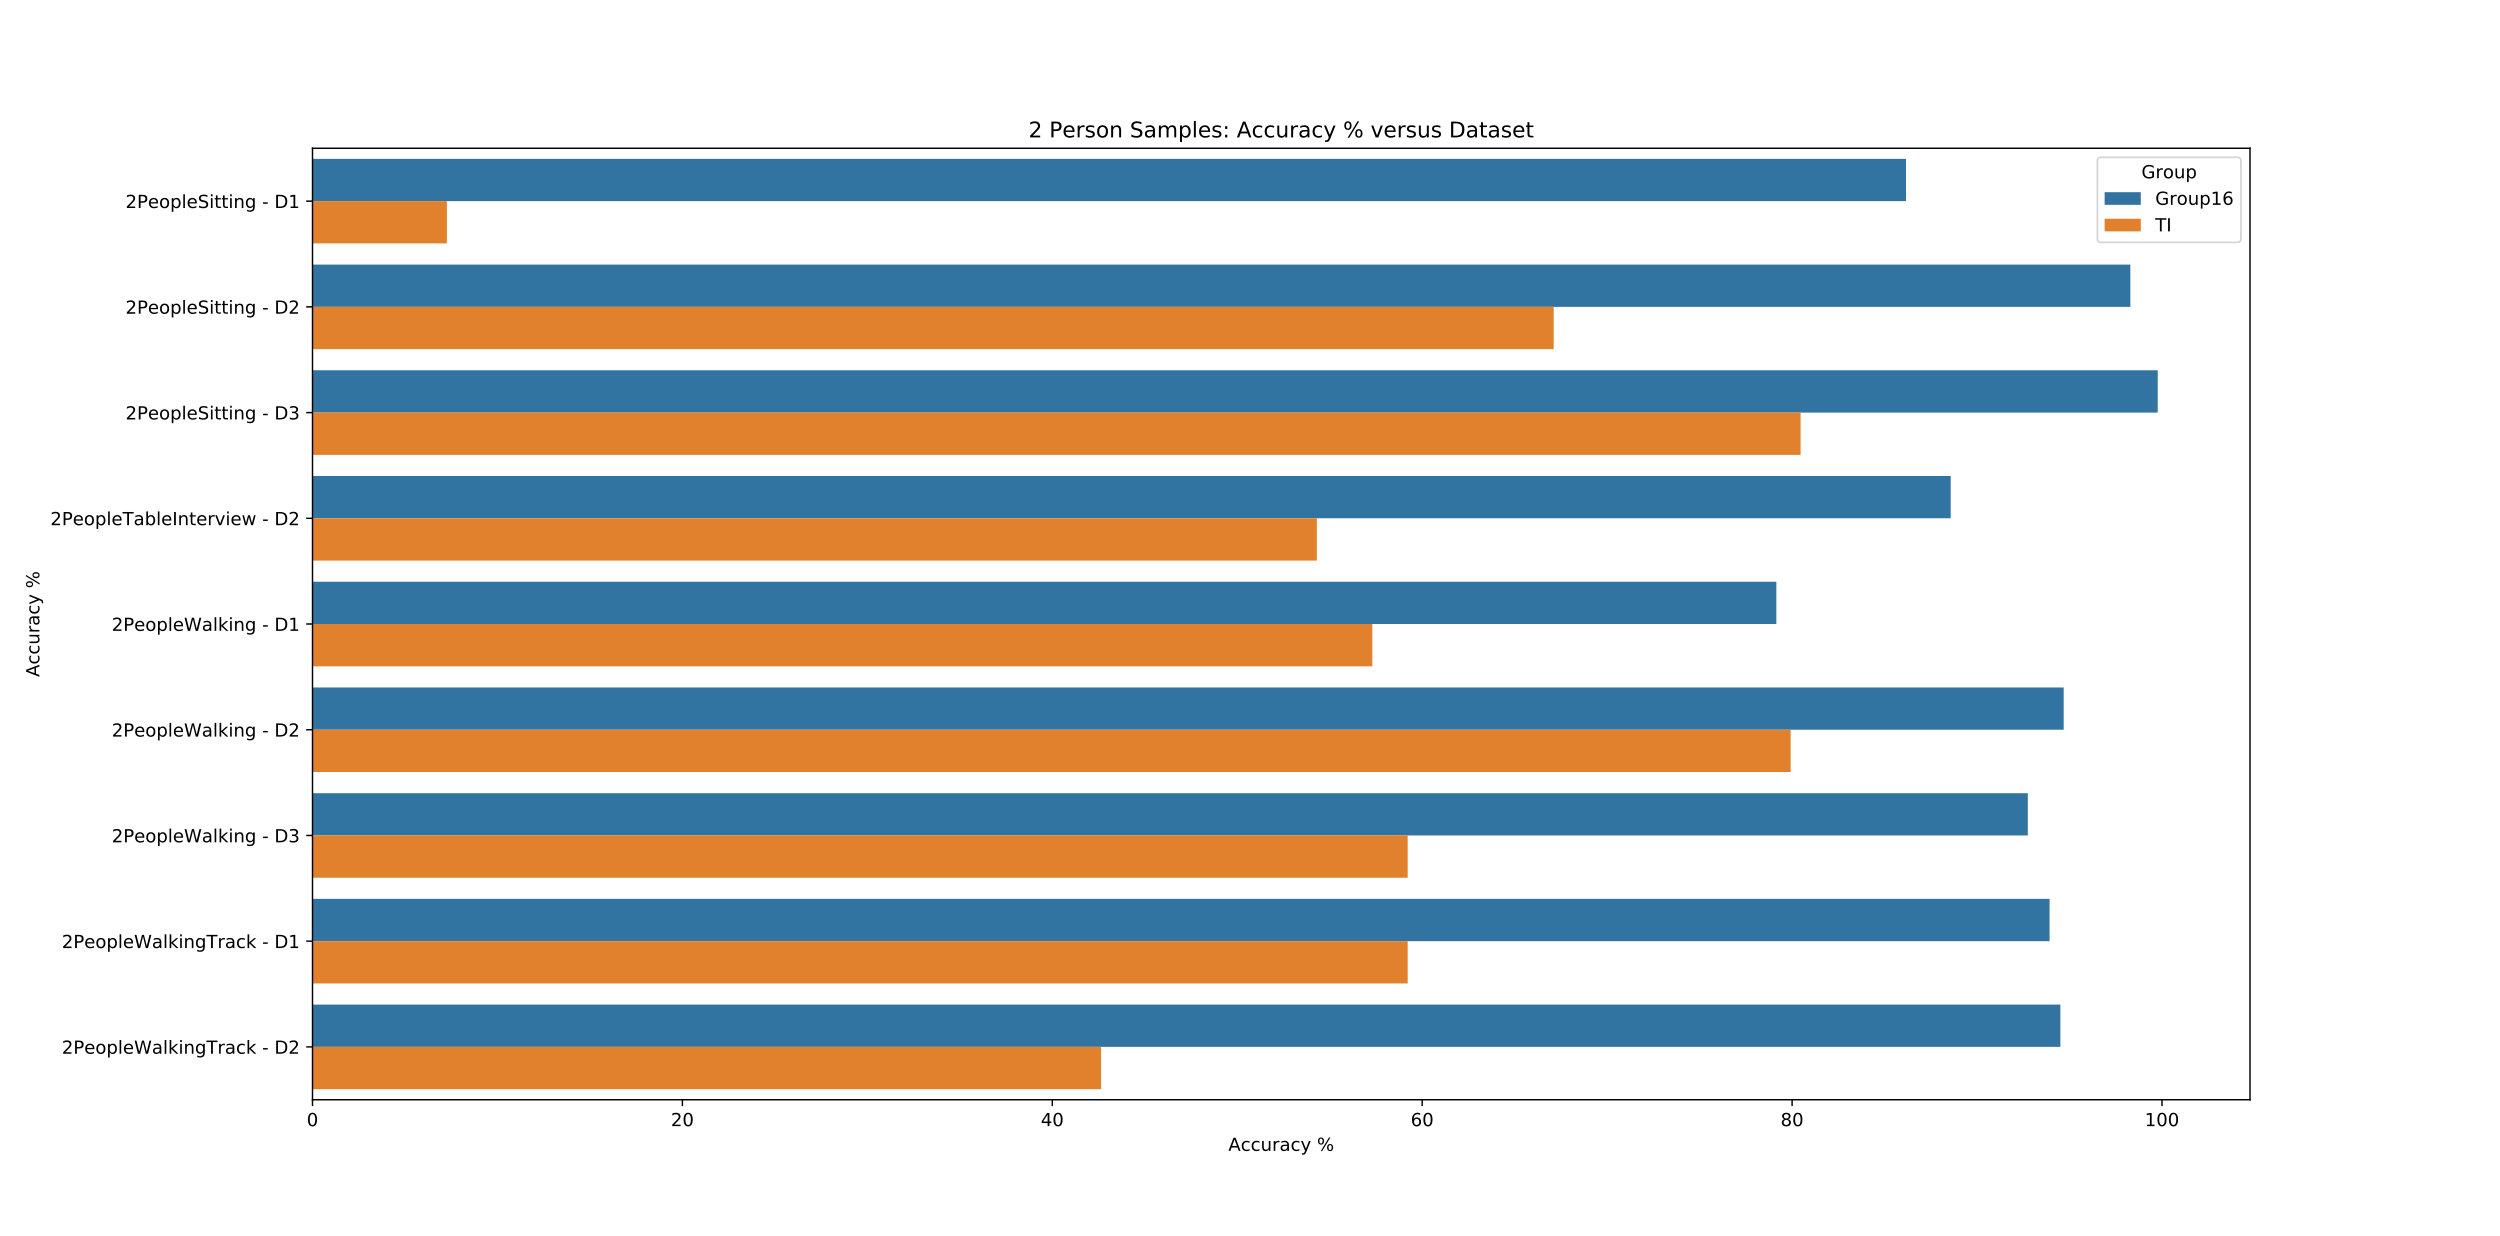 <?xml version="1.0" encoding="utf-8" standalone="no"?>
<!DOCTYPE svg PUBLIC "-//W3C//DTD SVG 1.1//EN"
  "http://www.w3.org/Graphics/SVG/1.1/DTD/svg11.dtd">
<!-- Created with matplotlib (https://matplotlib.org/) -->
<svg height="683.28pt" version="1.1" viewBox="0 0 1382.4 683.28" width="1382.4pt" xmlns="http://www.w3.org/2000/svg" xmlns:xlink="http://www.w3.org/1999/xlink">
 <defs>
  <style type="text/css">
*{stroke-linecap:butt;stroke-linejoin:round;white-space:pre;}
  </style>
 </defs>
 <g id="figure_1">
  <g id="patch_1">
   <path d="M 0 683.28 
L 1382.4 683.28 
L 1382.4 0 
L 0 0 
z
" style="fill:#ffffff;"/>
  </g>
  <g id="axes_1">
   <g id="patch_2">
    <path d="M 172.8 608.119 
L 1244.16 608.119 
L 1244.16 81.994 
L 172.8 81.994 
z
" style="fill:#ffffff;"/>
   </g>
   <g id="patch_3">
    <path clip-path="url(#p78389aeed0)" d="M 172.8 87.839 
L 1053.945 87.839 
L 1053.945 111.223 
L 172.8 111.223 
z
" style="fill:#3274a1;"/>
   </g>
   <g id="patch_4">
    <path clip-path="url(#p78389aeed0)" d="M 172.8 146.298 
L 1177.995 146.298 
L 1177.995 169.681 
L 172.8 169.681 
z
" style="fill:#3274a1;"/>
   </g>
   <g id="patch_5">
    <path clip-path="url(#p78389aeed0)" d="M 172.8 204.756 
L 1193.143 204.756 
L 1193.143 228.14 
L 172.8 228.14 
z
" style="fill:#3274a1;"/>
   </g>
   <g id="patch_6">
    <path clip-path="url(#p78389aeed0)" d="M 172.8 263.215 
L 1078.66 263.215 
L 1078.66 286.598 
L 172.8 286.598 
z
" style="fill:#3274a1;"/>
   </g>
   <g id="patch_7">
    <path clip-path="url(#p78389aeed0)" d="M 172.8 321.673 
L 982.251 321.673 
L 982.251 345.056 
L 172.8 345.056 
z
" style="fill:#3274a1;"/>
   </g>
   <g id="patch_8">
    <path clip-path="url(#p78389aeed0)" d="M 172.8 380.131 
L 1141.138 380.131 
L 1141.138 403.515 
L 172.8 403.515 
z
" style="fill:#3274a1;"/>
   </g>
   <g id="patch_9">
    <path clip-path="url(#p78389aeed0)" d="M 172.8 438.59 
L 1121.298 438.59 
L 1121.298 461.973 
L 172.8 461.973 
z
" style="fill:#3274a1;"/>
   </g>
   <g id="patch_10">
    <path clip-path="url(#p78389aeed0)" d="M 172.8 497.048 
L 1133.33 497.048 
L 1133.33 520.432 
L 172.8 520.432 
z
" style="fill:#3274a1;"/>
   </g>
   <g id="patch_11">
    <path clip-path="url(#p78389aeed0)" d="M 172.8 555.507 
L 1139.302 555.507 
L 1139.302 578.89 
L 172.8 578.89 
z
" style="fill:#3274a1;"/>
   </g>
   <g id="patch_12">
    <path clip-path="url(#p78389aeed0)" d="M 172.8 111.223 
L 247.113 111.223 
L 247.113 134.606 
L 172.8 134.606 
z
" style="fill:#e1812c;"/>
   </g>
   <g id="patch_13">
    <path clip-path="url(#p78389aeed0)" d="M 172.8 169.681 
L 859.133 169.681 
L 859.133 193.065 
L 172.8 193.065 
z
" style="fill:#e1812c;"/>
   </g>
   <g id="patch_14">
    <path clip-path="url(#p78389aeed0)" d="M 172.8 228.14 
L 995.657 228.14 
L 995.657 251.523 
L 172.8 251.523 
z
" style="fill:#e1812c;"/>
   </g>
   <g id="patch_15">
    <path clip-path="url(#p78389aeed0)" d="M 172.8 286.598 
L 728.16 286.598 
L 728.16 309.981 
L 172.8 309.981 
z
" style="fill:#e1812c;"/>
   </g>
   <g id="patch_16">
    <path clip-path="url(#p78389aeed0)" d="M 172.8 345.056 
L 758.854 345.056 
L 758.854 368.44 
L 172.8 368.44 
z
" style="fill:#e1812c;"/>
   </g>
   <g id="patch_17">
    <path clip-path="url(#p78389aeed0)" d="M 172.8 403.515 
L 990.15 403.515 
L 990.15 426.898 
L 172.8 426.898 
z
" style="fill:#e1812c;"/>
   </g>
   <g id="patch_18">
    <path clip-path="url(#p78389aeed0)" d="M 172.8 461.973 
L 778.395 461.973 
L 778.395 485.357 
L 172.8 485.357 
z
" style="fill:#e1812c;"/>
   </g>
   <g id="patch_19">
    <path clip-path="url(#p78389aeed0)" d="M 172.8 520.432 
L 778.395 520.432 
L 778.395 543.815 
L 172.8 543.815 
z
" style="fill:#e1812c;"/>
   </g>
   <g id="patch_20">
    <path clip-path="url(#p78389aeed0)" d="M 172.8 578.89 
L 608.85 578.89 
L 608.85 602.273 
L 172.8 602.273 
z
" style="fill:#e1812c;"/>
   </g>
   <g id="matplotlib.axis_1">
    <g id="xtick_1">
     <g id="line2d_1">
      <defs>
       <path d="M 0 0 
L 0 3.5 
" id="mb817678634" style="stroke:#000000;stroke-width:0.8;"/>
      </defs>
      <g>
       <use style="stroke:#000000;stroke-width:0.8;" x="172.8" xlink:href="#mb817678634" y="608.119"/>
      </g>
     </g>
     <g id="text_1">
      <!-- 0 -->
      <defs>
       <path d="M 31.781 66.406 
Q 24.172 66.406 20.328 58.906 
Q 16.5 51.422 16.5 36.375 
Q 16.5 21.391 20.328 13.891 
Q 24.172 6.391 31.781 6.391 
Q 39.453 6.391 43.281 13.891 
Q 47.125 21.391 47.125 36.375 
Q 47.125 51.422 43.281 58.906 
Q 39.453 66.406 31.781 66.406 
z
M 31.781 74.219 
Q 44.047 74.219 50.516 64.516 
Q 56.984 54.828 56.984 36.375 
Q 56.984 17.969 50.516 8.266 
Q 44.047 -1.422 31.781 -1.422 
Q 19.531 -1.422 13.062 8.266 
Q 6.594 17.969 6.594 36.375 
Q 6.594 54.828 13.062 64.516 
Q 19.531 74.219 31.781 74.219 
z
" id="DejaVuSans-48"/>
      </defs>
      <g transform="translate(169.619 622.718)scale(0.1 -0.1)">
       <use xlink:href="#DejaVuSans-48"/>
      </g>
     </g>
    </g>
    <g id="xtick_2">
     <g id="line2d_2">
      <g>
       <use style="stroke:#000000;stroke-width:0.8;" x="377.339" xlink:href="#mb817678634" y="608.119"/>
      </g>
     </g>
     <g id="text_2">
      <!-- 20 -->
      <defs>
       <path d="M 19.188 8.297 
L 53.609 8.297 
L 53.609 0 
L 7.328 0 
L 7.328 8.297 
Q 12.938 14.109 22.625 23.891 
Q 32.328 33.688 34.812 36.531 
Q 39.547 41.844 41.422 45.531 
Q 43.312 49.219 43.312 52.781 
Q 43.312 58.594 39.234 62.25 
Q 35.156 65.922 28.609 65.922 
Q 23.969 65.922 18.812 64.312 
Q 13.672 62.703 7.812 59.422 
L 7.812 69.391 
Q 13.766 71.781 18.938 73 
Q 24.125 74.219 28.422 74.219 
Q 39.75 74.219 46.484 68.547 
Q 53.219 62.891 53.219 53.422 
Q 53.219 48.922 51.531 44.891 
Q 49.859 40.875 45.406 35.406 
Q 44.188 33.984 37.641 27.219 
Q 31.109 20.453 19.188 8.297 
z
" id="DejaVuSans-50"/>
      </defs>
      <g transform="translate(370.976 622.718)scale(0.1 -0.1)">
       <use xlink:href="#DejaVuSans-50"/>
       <use x="63.623" xlink:href="#DejaVuSans-48"/>
      </g>
     </g>
    </g>
    <g id="xtick_3">
     <g id="line2d_3">
      <g>
       <use style="stroke:#000000;stroke-width:0.8;" x="581.878" xlink:href="#mb817678634" y="608.119"/>
      </g>
     </g>
     <g id="text_3">
      <!-- 40 -->
      <defs>
       <path d="M 37.797 64.312 
L 12.891 25.391 
L 37.797 25.391 
z
M 35.203 72.906 
L 47.609 72.906 
L 47.609 25.391 
L 58.016 25.391 
L 58.016 17.188 
L 47.609 17.188 
L 47.609 0 
L 37.797 0 
L 37.797 17.188 
L 4.891 17.188 
L 4.891 26.703 
z
" id="DejaVuSans-52"/>
      </defs>
      <g transform="translate(575.515 622.718)scale(0.1 -0.1)">
       <use xlink:href="#DejaVuSans-52"/>
       <use x="63.623" xlink:href="#DejaVuSans-48"/>
      </g>
     </g>
    </g>
    <g id="xtick_4">
     <g id="line2d_4">
      <g>
       <use style="stroke:#000000;stroke-width:0.8;" x="786.416" xlink:href="#mb817678634" y="608.119"/>
      </g>
     </g>
     <g id="text_4">
      <!-- 60 -->
      <defs>
       <path d="M 33.016 40.375 
Q 26.375 40.375 22.484 35.828 
Q 18.609 31.297 18.609 23.391 
Q 18.609 15.531 22.484 10.953 
Q 26.375 6.391 33.016 6.391 
Q 39.656 6.391 43.531 10.953 
Q 47.406 15.531 47.406 23.391 
Q 47.406 31.297 43.531 35.828 
Q 39.656 40.375 33.016 40.375 
z
M 52.594 71.297 
L 52.594 62.312 
Q 48.875 64.062 45.094 64.984 
Q 41.312 65.922 37.594 65.922 
Q 27.828 65.922 22.672 59.328 
Q 17.531 52.734 16.797 39.406 
Q 19.672 43.656 24.016 45.922 
Q 28.375 48.188 33.594 48.188 
Q 44.578 48.188 50.953 41.516 
Q 57.328 34.859 57.328 23.391 
Q 57.328 12.156 50.688 5.359 
Q 44.047 -1.422 33.016 -1.422 
Q 20.359 -1.422 13.672 8.266 
Q 6.984 17.969 6.984 36.375 
Q 6.984 53.656 15.188 63.938 
Q 23.391 74.219 37.203 74.219 
Q 40.922 74.219 44.703 73.484 
Q 48.484 72.75 52.594 71.297 
z
" id="DejaVuSans-54"/>
      </defs>
      <g transform="translate(780.054 622.718)scale(0.1 -0.1)">
       <use xlink:href="#DejaVuSans-54"/>
       <use x="63.623" xlink:href="#DejaVuSans-48"/>
      </g>
     </g>
    </g>
    <g id="xtick_5">
     <g id="line2d_5">
      <g>
       <use style="stroke:#000000;stroke-width:0.8;" x="990.955" xlink:href="#mb817678634" y="608.119"/>
      </g>
     </g>
     <g id="text_5">
      <!-- 80 -->
      <defs>
       <path d="M 31.781 34.625 
Q 24.75 34.625 20.719 30.859 
Q 16.703 27.094 16.703 20.516 
Q 16.703 13.922 20.719 10.156 
Q 24.75 6.391 31.781 6.391 
Q 38.812 6.391 42.859 10.172 
Q 46.922 13.969 46.922 20.516 
Q 46.922 27.094 42.891 30.859 
Q 38.875 34.625 31.781 34.625 
z
M 21.922 38.812 
Q 15.578 40.375 12.031 44.719 
Q 8.5 49.078 8.5 55.328 
Q 8.5 64.062 14.719 69.141 
Q 20.953 74.219 31.781 74.219 
Q 42.672 74.219 48.875 69.141 
Q 55.078 64.062 55.078 55.328 
Q 55.078 49.078 51.531 44.719 
Q 48 40.375 41.703 38.812 
Q 48.828 37.156 52.797 32.312 
Q 56.781 27.484 56.781 20.516 
Q 56.781 9.906 50.312 4.234 
Q 43.844 -1.422 31.781 -1.422 
Q 19.734 -1.422 13.25 4.234 
Q 6.781 9.906 6.781 20.516 
Q 6.781 27.484 10.781 32.312 
Q 14.797 37.156 21.922 38.812 
z
M 18.312 54.391 
Q 18.312 48.734 21.844 45.562 
Q 25.391 42.391 31.781 42.391 
Q 38.141 42.391 41.719 45.562 
Q 45.312 48.734 45.312 54.391 
Q 45.312 60.062 41.719 63.234 
Q 38.141 66.406 31.781 66.406 
Q 25.391 66.406 21.844 63.234 
Q 18.312 60.062 18.312 54.391 
z
" id="DejaVuSans-56"/>
      </defs>
      <g transform="translate(984.593 622.718)scale(0.1 -0.1)">
       <use xlink:href="#DejaVuSans-56"/>
       <use x="63.623" xlink:href="#DejaVuSans-48"/>
      </g>
     </g>
    </g>
    <g id="xtick_6">
     <g id="line2d_6">
      <g>
       <use style="stroke:#000000;stroke-width:0.8;" x="1195.494" xlink:href="#mb817678634" y="608.119"/>
      </g>
     </g>
     <g id="text_6">
      <!-- 100 -->
      <defs>
       <path d="M 12.406 8.297 
L 28.516 8.297 
L 28.516 63.922 
L 10.984 60.406 
L 10.984 69.391 
L 28.422 72.906 
L 38.281 72.906 
L 38.281 8.297 
L 54.391 8.297 
L 54.391 0 
L 12.406 0 
z
" id="DejaVuSans-49"/>
      </defs>
      <g transform="translate(1185.95 622.718)scale(0.1 -0.1)">
       <use xlink:href="#DejaVuSans-49"/>
       <use x="63.623" xlink:href="#DejaVuSans-48"/>
       <use x="127.246" xlink:href="#DejaVuSans-48"/>
      </g>
     </g>
    </g>
    <g id="text_7">
     <!-- Accuracy % -->
     <defs>
      <path d="M 34.188 63.188 
L 20.797 26.906 
L 47.609 26.906 
z
M 28.609 72.906 
L 39.797 72.906 
L 67.578 0 
L 57.328 0 
L 50.688 18.703 
L 17.828 18.703 
L 11.188 0 
L 0.781 0 
z
" id="DejaVuSans-65"/>
      <path d="M 48.781 52.594 
L 48.781 44.188 
Q 44.969 46.297 41.141 47.344 
Q 37.312 48.391 33.406 48.391 
Q 24.656 48.391 19.812 42.844 
Q 14.984 37.312 14.984 27.297 
Q 14.984 17.281 19.812 11.734 
Q 24.656 6.203 33.406 6.203 
Q 37.312 6.203 41.141 7.25 
Q 44.969 8.297 48.781 10.406 
L 48.781 2.094 
Q 45.016 0.344 40.984 -0.531 
Q 36.969 -1.422 32.422 -1.422 
Q 20.062 -1.422 12.781 6.344 
Q 5.516 14.109 5.516 27.297 
Q 5.516 40.672 12.859 48.328 
Q 20.219 56 33.016 56 
Q 37.156 56 41.109 55.141 
Q 45.062 54.297 48.781 52.594 
z
" id="DejaVuSans-99"/>
      <path d="M 8.5 21.578 
L 8.5 54.688 
L 17.484 54.688 
L 17.484 21.922 
Q 17.484 14.156 20.5 10.266 
Q 23.531 6.391 29.594 6.391 
Q 36.859 6.391 41.078 11.031 
Q 45.312 15.672 45.312 23.688 
L 45.312 54.688 
L 54.297 54.688 
L 54.297 0 
L 45.312 0 
L 45.312 8.406 
Q 42.047 3.422 37.719 1 
Q 33.406 -1.422 27.688 -1.422 
Q 18.266 -1.422 13.375 4.438 
Q 8.5 10.297 8.5 21.578 
z
M 31.109 56 
z
" id="DejaVuSans-117"/>
      <path d="M 41.109 46.297 
Q 39.594 47.172 37.812 47.578 
Q 36.031 48 33.891 48 
Q 26.266 48 22.188 43.047 
Q 18.109 38.094 18.109 28.812 
L 18.109 0 
L 9.078 0 
L 9.078 54.688 
L 18.109 54.688 
L 18.109 46.188 
Q 20.953 51.172 25.484 53.578 
Q 30.031 56 36.531 56 
Q 37.453 56 38.578 55.875 
Q 39.703 55.766 41.062 55.516 
z
" id="DejaVuSans-114"/>
      <path d="M 34.281 27.484 
Q 23.391 27.484 19.188 25 
Q 14.984 22.516 14.984 16.5 
Q 14.984 11.719 18.141 8.906 
Q 21.297 6.109 26.703 6.109 
Q 34.188 6.109 38.703 11.406 
Q 43.219 16.703 43.219 25.484 
L 43.219 27.484 
z
M 52.203 31.203 
L 52.203 0 
L 43.219 0 
L 43.219 8.297 
Q 40.141 3.328 35.547 0.953 
Q 30.953 -1.422 24.312 -1.422 
Q 15.922 -1.422 10.953 3.297 
Q 6 8.016 6 15.922 
Q 6 25.141 12.172 29.828 
Q 18.359 34.516 30.609 34.516 
L 43.219 34.516 
L 43.219 35.406 
Q 43.219 41.609 39.141 45 
Q 35.062 48.391 27.688 48.391 
Q 23 48.391 18.547 47.266 
Q 14.109 46.141 10.016 43.891 
L 10.016 52.203 
Q 14.938 54.109 19.578 55.047 
Q 24.219 56 28.609 56 
Q 40.484 56 46.344 49.844 
Q 52.203 43.703 52.203 31.203 
z
" id="DejaVuSans-97"/>
      <path d="M 32.172 -5.078 
Q 28.375 -14.844 24.75 -17.812 
Q 21.141 -20.797 15.094 -20.797 
L 7.906 -20.797 
L 7.906 -13.281 
L 13.188 -13.281 
Q 16.891 -13.281 18.938 -11.516 
Q 21 -9.766 23.484 -3.219 
L 25.094 0.875 
L 2.984 54.688 
L 12.5 54.688 
L 29.594 11.922 
L 46.688 54.688 
L 56.203 54.688 
z
" id="DejaVuSans-121"/>
      <path id="DejaVuSans-32"/>
      <path d="M 72.703 32.078 
Q 68.453 32.078 66.031 28.469 
Q 63.625 24.859 63.625 18.406 
Q 63.625 12.062 66.031 8.422 
Q 68.453 4.781 72.703 4.781 
Q 76.859 4.781 79.266 8.422 
Q 81.688 12.062 81.688 18.406 
Q 81.688 24.812 79.266 28.438 
Q 76.859 32.078 72.703 32.078 
z
M 72.703 38.281 
Q 80.422 38.281 84.953 32.906 
Q 89.5 27.547 89.5 18.406 
Q 89.5 9.281 84.938 3.922 
Q 80.375 -1.422 72.703 -1.422 
Q 64.891 -1.422 60.344 3.922 
Q 55.812 9.281 55.812 18.406 
Q 55.812 27.594 60.375 32.938 
Q 64.938 38.281 72.703 38.281 
z
M 22.312 68.016 
Q 18.109 68.016 15.688 64.375 
Q 13.281 60.75 13.281 54.391 
Q 13.281 47.953 15.672 44.328 
Q 18.062 40.719 22.312 40.719 
Q 26.562 40.719 28.969 44.328 
Q 31.391 47.953 31.391 54.391 
Q 31.391 60.688 28.953 64.344 
Q 26.516 68.016 22.312 68.016 
z
M 66.406 74.219 
L 74.219 74.219 
L 28.609 -1.422 
L 20.797 -1.422 
z
M 22.312 74.219 
Q 30.031 74.219 34.609 68.875 
Q 39.203 63.531 39.203 54.391 
Q 39.203 45.172 34.641 39.844 
Q 30.078 34.516 22.312 34.516 
Q 14.547 34.516 10.031 39.859 
Q 5.516 45.219 5.516 54.391 
Q 5.516 63.484 10.047 68.844 
Q 14.594 74.219 22.312 74.219 
z
" id="DejaVuSans-37"/>
     </defs>
     <g transform="translate(679.225 636.396)scale(0.1 -0.1)">
      <use xlink:href="#DejaVuSans-65"/>
      <use x="68.393" xlink:href="#DejaVuSans-99"/>
      <use x="123.373" xlink:href="#DejaVuSans-99"/>
      <use x="178.354" xlink:href="#DejaVuSans-117"/>
      <use x="241.732" xlink:href="#DejaVuSans-114"/>
      <use x="282.846" xlink:href="#DejaVuSans-97"/>
      <use x="344.125" xlink:href="#DejaVuSans-99"/>
      <use x="399.105" xlink:href="#DejaVuSans-121"/>
      <use x="458.285" xlink:href="#DejaVuSans-32"/>
      <use x="490.072" xlink:href="#DejaVuSans-37"/>
     </g>
    </g>
   </g>
   <g id="matplotlib.axis_2">
    <g id="ytick_1">
     <g id="line2d_7">
      <defs>
       <path d="M 0 0 
L -3.5 0 
" id="mf6782c42fb" style="stroke:#000000;stroke-width:0.8;"/>
      </defs>
      <g>
       <use style="stroke:#000000;stroke-width:0.8;" x="172.8" xlink:href="#mf6782c42fb" y="111.223"/>
      </g>
     </g>
     <g id="text_8">
      <!-- 2PeopleSitting - D1 -->
      <defs>
       <path d="M 19.672 64.797 
L 19.672 37.406 
L 32.078 37.406 
Q 38.969 37.406 42.719 40.969 
Q 46.484 44.531 46.484 51.125 
Q 46.484 57.672 42.719 61.234 
Q 38.969 64.797 32.078 64.797 
z
M 9.812 72.906 
L 32.078 72.906 
Q 44.344 72.906 50.609 67.359 
Q 56.891 61.812 56.891 51.125 
Q 56.891 40.328 50.609 34.812 
Q 44.344 29.297 32.078 29.297 
L 19.672 29.297 
L 19.672 0 
L 9.812 0 
z
" id="DejaVuSans-80"/>
       <path d="M 56.203 29.594 
L 56.203 25.203 
L 14.891 25.203 
Q 15.484 15.922 20.484 11.062 
Q 25.484 6.203 34.422 6.203 
Q 39.594 6.203 44.453 7.469 
Q 49.312 8.734 54.109 11.281 
L 54.109 2.781 
Q 49.266 0.734 44.188 -0.344 
Q 39.109 -1.422 33.891 -1.422 
Q 20.797 -1.422 13.156 6.188 
Q 5.516 13.812 5.516 26.812 
Q 5.516 40.234 12.766 48.109 
Q 20.016 56 32.328 56 
Q 43.359 56 49.781 48.891 
Q 56.203 41.797 56.203 29.594 
z
M 47.219 32.234 
Q 47.125 39.594 43.094 43.984 
Q 39.062 48.391 32.422 48.391 
Q 24.906 48.391 20.391 44.141 
Q 15.875 39.891 15.188 32.172 
z
" id="DejaVuSans-101"/>
       <path d="M 30.609 48.391 
Q 23.391 48.391 19.188 42.75 
Q 14.984 37.109 14.984 27.297 
Q 14.984 17.484 19.156 11.844 
Q 23.344 6.203 30.609 6.203 
Q 37.797 6.203 41.984 11.859 
Q 46.188 17.531 46.188 27.297 
Q 46.188 37.016 41.984 42.703 
Q 37.797 48.391 30.609 48.391 
z
M 30.609 56 
Q 42.328 56 49.016 48.375 
Q 55.719 40.766 55.719 27.297 
Q 55.719 13.875 49.016 6.219 
Q 42.328 -1.422 30.609 -1.422 
Q 18.844 -1.422 12.172 6.219 
Q 5.516 13.875 5.516 27.297 
Q 5.516 40.766 12.172 48.375 
Q 18.844 56 30.609 56 
z
" id="DejaVuSans-111"/>
       <path d="M 18.109 8.203 
L 18.109 -20.797 
L 9.078 -20.797 
L 9.078 54.688 
L 18.109 54.688 
L 18.109 46.391 
Q 20.953 51.266 25.266 53.625 
Q 29.594 56 35.594 56 
Q 45.562 56 51.781 48.094 
Q 58.016 40.188 58.016 27.297 
Q 58.016 14.406 51.781 6.484 
Q 45.562 -1.422 35.594 -1.422 
Q 29.594 -1.422 25.266 0.953 
Q 20.953 3.328 18.109 8.203 
z
M 48.688 27.297 
Q 48.688 37.203 44.609 42.844 
Q 40.531 48.484 33.406 48.484 
Q 26.266 48.484 22.188 42.844 
Q 18.109 37.203 18.109 27.297 
Q 18.109 17.391 22.188 11.75 
Q 26.266 6.109 33.406 6.109 
Q 40.531 6.109 44.609 11.75 
Q 48.688 17.391 48.688 27.297 
z
" id="DejaVuSans-112"/>
       <path d="M 9.422 75.984 
L 18.406 75.984 
L 18.406 0 
L 9.422 0 
z
" id="DejaVuSans-108"/>
       <path d="M 53.516 70.516 
L 53.516 60.891 
Q 47.906 63.578 42.922 64.891 
Q 37.938 66.219 33.297 66.219 
Q 25.25 66.219 20.875 63.094 
Q 16.5 59.969 16.5 54.203 
Q 16.5 49.359 19.406 46.891 
Q 22.312 44.438 30.422 42.922 
L 36.375 41.703 
Q 47.406 39.594 52.656 34.297 
Q 57.906 29 57.906 20.125 
Q 57.906 9.516 50.797 4.047 
Q 43.703 -1.422 29.984 -1.422 
Q 24.812 -1.422 18.969 -0.25 
Q 13.141 0.922 6.891 3.219 
L 6.891 13.375 
Q 12.891 10.016 18.656 8.297 
Q 24.422 6.594 29.984 6.594 
Q 38.422 6.594 43.016 9.906 
Q 47.609 13.234 47.609 19.391 
Q 47.609 24.75 44.312 27.781 
Q 41.016 30.812 33.5 32.328 
L 27.484 33.5 
Q 16.453 35.688 11.516 40.375 
Q 6.594 45.062 6.594 53.422 
Q 6.594 63.094 13.406 68.656 
Q 20.219 74.219 32.172 74.219 
Q 37.312 74.219 42.625 73.281 
Q 47.953 72.359 53.516 70.516 
z
" id="DejaVuSans-83"/>
       <path d="M 9.422 54.688 
L 18.406 54.688 
L 18.406 0 
L 9.422 0 
z
M 9.422 75.984 
L 18.406 75.984 
L 18.406 64.594 
L 9.422 64.594 
z
" id="DejaVuSans-105"/>
       <path d="M 18.312 70.219 
L 18.312 54.688 
L 36.812 54.688 
L 36.812 47.703 
L 18.312 47.703 
L 18.312 18.016 
Q 18.312 11.328 20.141 9.422 
Q 21.969 7.516 27.594 7.516 
L 36.812 7.516 
L 36.812 0 
L 27.594 0 
Q 17.188 0 13.234 3.875 
Q 9.281 7.766 9.281 18.016 
L 9.281 47.703 
L 2.688 47.703 
L 2.688 54.688 
L 9.281 54.688 
L 9.281 70.219 
z
" id="DejaVuSans-116"/>
       <path d="M 54.891 33.016 
L 54.891 0 
L 45.906 0 
L 45.906 32.719 
Q 45.906 40.484 42.875 44.328 
Q 39.844 48.188 33.797 48.188 
Q 26.516 48.188 22.312 43.547 
Q 18.109 38.922 18.109 30.906 
L 18.109 0 
L 9.078 0 
L 9.078 54.688 
L 18.109 54.688 
L 18.109 46.188 
Q 21.344 51.125 25.703 53.562 
Q 30.078 56 35.797 56 
Q 45.219 56 50.047 50.172 
Q 54.891 44.344 54.891 33.016 
z
" id="DejaVuSans-110"/>
       <path d="M 45.406 27.984 
Q 45.406 37.75 41.375 43.109 
Q 37.359 48.484 30.078 48.484 
Q 22.859 48.484 18.828 43.109 
Q 14.797 37.75 14.797 27.984 
Q 14.797 18.266 18.828 12.891 
Q 22.859 7.516 30.078 7.516 
Q 37.359 7.516 41.375 12.891 
Q 45.406 18.266 45.406 27.984 
z
M 54.391 6.781 
Q 54.391 -7.172 48.188 -13.984 
Q 42 -20.797 29.203 -20.797 
Q 24.469 -20.797 20.266 -20.094 
Q 16.062 -19.391 12.109 -17.922 
L 12.109 -9.188 
Q 16.062 -11.328 19.922 -12.344 
Q 23.781 -13.375 27.781 -13.375 
Q 36.625 -13.375 41.016 -8.766 
Q 45.406 -4.156 45.406 5.172 
L 45.406 9.625 
Q 42.625 4.781 38.281 2.391 
Q 33.938 0 27.875 0 
Q 17.828 0 11.672 7.656 
Q 5.516 15.328 5.516 27.984 
Q 5.516 40.672 11.672 48.328 
Q 17.828 56 27.875 56 
Q 33.938 56 38.281 53.609 
Q 42.625 51.219 45.406 46.391 
L 45.406 54.688 
L 54.391 54.688 
z
" id="DejaVuSans-103"/>
       <path d="M 4.891 31.391 
L 31.203 31.391 
L 31.203 23.391 
L 4.891 23.391 
z
" id="DejaVuSans-45"/>
       <path d="M 19.672 64.797 
L 19.672 8.109 
L 31.594 8.109 
Q 46.688 8.109 53.688 14.938 
Q 60.688 21.781 60.688 36.531 
Q 60.688 51.172 53.688 57.984 
Q 46.688 64.797 31.594 64.797 
z
M 9.812 72.906 
L 30.078 72.906 
Q 51.266 72.906 61.172 64.094 
Q 71.094 55.281 71.094 36.531 
Q 71.094 17.672 61.125 8.828 
Q 51.172 0 30.078 0 
L 9.812 0 
z
" id="DejaVuSans-68"/>
      </defs>
      <g transform="translate(69.403 115.022)scale(0.1 -0.1)">
       <use xlink:href="#DejaVuSans-50"/>
       <use x="63.623" xlink:href="#DejaVuSans-80"/>
       <use x="123.879" xlink:href="#DejaVuSans-101"/>
       <use x="185.402" xlink:href="#DejaVuSans-111"/>
       <use x="246.584" xlink:href="#DejaVuSans-112"/>
       <use x="310.061" xlink:href="#DejaVuSans-108"/>
       <use x="337.844" xlink:href="#DejaVuSans-101"/>
       <use x="399.367" xlink:href="#DejaVuSans-83"/>
       <use x="462.844" xlink:href="#DejaVuSans-105"/>
       <use x="490.627" xlink:href="#DejaVuSans-116"/>
       <use x="529.836" xlink:href="#DejaVuSans-116"/>
       <use x="569.045" xlink:href="#DejaVuSans-105"/>
       <use x="596.828" xlink:href="#DejaVuSans-110"/>
       <use x="660.207" xlink:href="#DejaVuSans-103"/>
       <use x="723.684" xlink:href="#DejaVuSans-32"/>
       <use x="755.471" xlink:href="#DejaVuSans-45"/>
       <use x="791.555" xlink:href="#DejaVuSans-32"/>
       <use x="823.342" xlink:href="#DejaVuSans-68"/>
       <use x="900.344" xlink:href="#DejaVuSans-49"/>
      </g>
     </g>
    </g>
    <g id="ytick_2">
     <g id="line2d_8">
      <g>
       <use style="stroke:#000000;stroke-width:0.8;" x="172.8" xlink:href="#mf6782c42fb" y="169.681"/>
      </g>
     </g>
     <g id="text_9">
      <!-- 2PeopleSitting - D2 -->
      <g transform="translate(69.403 173.48)scale(0.1 -0.1)">
       <use xlink:href="#DejaVuSans-50"/>
       <use x="63.623" xlink:href="#DejaVuSans-80"/>
       <use x="123.879" xlink:href="#DejaVuSans-101"/>
       <use x="185.402" xlink:href="#DejaVuSans-111"/>
       <use x="246.584" xlink:href="#DejaVuSans-112"/>
       <use x="310.061" xlink:href="#DejaVuSans-108"/>
       <use x="337.844" xlink:href="#DejaVuSans-101"/>
       <use x="399.367" xlink:href="#DejaVuSans-83"/>
       <use x="462.844" xlink:href="#DejaVuSans-105"/>
       <use x="490.627" xlink:href="#DejaVuSans-116"/>
       <use x="529.836" xlink:href="#DejaVuSans-116"/>
       <use x="569.045" xlink:href="#DejaVuSans-105"/>
       <use x="596.828" xlink:href="#DejaVuSans-110"/>
       <use x="660.207" xlink:href="#DejaVuSans-103"/>
       <use x="723.684" xlink:href="#DejaVuSans-32"/>
       <use x="755.471" xlink:href="#DejaVuSans-45"/>
       <use x="791.555" xlink:href="#DejaVuSans-32"/>
       <use x="823.342" xlink:href="#DejaVuSans-68"/>
       <use x="900.344" xlink:href="#DejaVuSans-50"/>
      </g>
     </g>
    </g>
    <g id="ytick_3">
     <g id="line2d_9">
      <g>
       <use style="stroke:#000000;stroke-width:0.8;" x="172.8" xlink:href="#mf6782c42fb" y="228.14"/>
      </g>
     </g>
     <g id="text_10">
      <!-- 2PeopleSitting - D3 -->
      <defs>
       <path d="M 40.578 39.312 
Q 47.656 37.797 51.625 33 
Q 55.609 28.219 55.609 21.188 
Q 55.609 10.406 48.188 4.484 
Q 40.766 -1.422 27.094 -1.422 
Q 22.516 -1.422 17.656 -0.516 
Q 12.797 0.391 7.625 2.203 
L 7.625 11.719 
Q 11.719 9.328 16.594 8.109 
Q 21.484 6.891 26.812 6.891 
Q 36.078 6.891 40.938 10.547 
Q 45.797 14.203 45.797 21.188 
Q 45.797 27.641 41.281 31.266 
Q 36.766 34.906 28.719 34.906 
L 20.219 34.906 
L 20.219 43.016 
L 29.109 43.016 
Q 36.375 43.016 40.234 45.922 
Q 44.094 48.828 44.094 54.297 
Q 44.094 59.906 40.109 62.906 
Q 36.141 65.922 28.719 65.922 
Q 24.656 65.922 20.016 65.031 
Q 15.375 64.156 9.812 62.312 
L 9.812 71.094 
Q 15.438 72.656 20.344 73.438 
Q 25.25 74.219 29.594 74.219 
Q 40.828 74.219 47.359 69.109 
Q 53.906 64.016 53.906 55.328 
Q 53.906 49.266 50.438 45.094 
Q 46.969 40.922 40.578 39.312 
z
" id="DejaVuSans-51"/>
      </defs>
      <g transform="translate(69.403 231.939)scale(0.1 -0.1)">
       <use xlink:href="#DejaVuSans-50"/>
       <use x="63.623" xlink:href="#DejaVuSans-80"/>
       <use x="123.879" xlink:href="#DejaVuSans-101"/>
       <use x="185.402" xlink:href="#DejaVuSans-111"/>
       <use x="246.584" xlink:href="#DejaVuSans-112"/>
       <use x="310.061" xlink:href="#DejaVuSans-108"/>
       <use x="337.844" xlink:href="#DejaVuSans-101"/>
       <use x="399.367" xlink:href="#DejaVuSans-83"/>
       <use x="462.844" xlink:href="#DejaVuSans-105"/>
       <use x="490.627" xlink:href="#DejaVuSans-116"/>
       <use x="529.836" xlink:href="#DejaVuSans-116"/>
       <use x="569.045" xlink:href="#DejaVuSans-105"/>
       <use x="596.828" xlink:href="#DejaVuSans-110"/>
       <use x="660.207" xlink:href="#DejaVuSans-103"/>
       <use x="723.684" xlink:href="#DejaVuSans-32"/>
       <use x="755.471" xlink:href="#DejaVuSans-45"/>
       <use x="791.555" xlink:href="#DejaVuSans-32"/>
       <use x="823.342" xlink:href="#DejaVuSans-68"/>
       <use x="900.344" xlink:href="#DejaVuSans-51"/>
      </g>
     </g>
    </g>
    <g id="ytick_4">
     <g id="line2d_10">
      <g>
       <use style="stroke:#000000;stroke-width:0.8;" x="172.8" xlink:href="#mf6782c42fb" y="286.598"/>
      </g>
     </g>
     <g id="text_11">
      <!-- 2PeopleTableInterview - D2 -->
      <defs>
       <path d="M -0.297 72.906 
L 61.375 72.906 
L 61.375 64.594 
L 35.5 64.594 
L 35.5 0 
L 25.594 0 
L 25.594 64.594 
L -0.297 64.594 
z
" id="DejaVuSans-84"/>
       <path d="M 48.688 27.297 
Q 48.688 37.203 44.609 42.844 
Q 40.531 48.484 33.406 48.484 
Q 26.266 48.484 22.188 42.844 
Q 18.109 37.203 18.109 27.297 
Q 18.109 17.391 22.188 11.75 
Q 26.266 6.109 33.406 6.109 
Q 40.531 6.109 44.609 11.75 
Q 48.688 17.391 48.688 27.297 
z
M 18.109 46.391 
Q 20.953 51.266 25.266 53.625 
Q 29.594 56 35.594 56 
Q 45.562 56 51.781 48.094 
Q 58.016 40.188 58.016 27.297 
Q 58.016 14.406 51.781 6.484 
Q 45.562 -1.422 35.594 -1.422 
Q 29.594 -1.422 25.266 0.953 
Q 20.953 3.328 18.109 8.203 
L 18.109 0 
L 9.078 0 
L 9.078 75.984 
L 18.109 75.984 
z
" id="DejaVuSans-98"/>
       <path d="M 9.812 72.906 
L 19.672 72.906 
L 19.672 0 
L 9.812 0 
z
" id="DejaVuSans-73"/>
       <path d="M 2.984 54.688 
L 12.5 54.688 
L 29.594 8.797 
L 46.688 54.688 
L 56.203 54.688 
L 35.688 0 
L 23.484 0 
z
" id="DejaVuSans-118"/>
       <path d="M 4.203 54.688 
L 13.188 54.688 
L 24.422 12.016 
L 35.594 54.688 
L 46.188 54.688 
L 57.422 12.016 
L 68.609 54.688 
L 77.594 54.688 
L 63.281 0 
L 52.688 0 
L 40.922 44.828 
L 29.109 0 
L 18.5 0 
z
" id="DejaVuSans-119"/>
      </defs>
      <g transform="translate(27.844 290.397)scale(0.1 -0.1)">
       <use xlink:href="#DejaVuSans-50"/>
       <use x="63.623" xlink:href="#DejaVuSans-80"/>
       <use x="123.879" xlink:href="#DejaVuSans-101"/>
       <use x="185.402" xlink:href="#DejaVuSans-111"/>
       <use x="246.584" xlink:href="#DejaVuSans-112"/>
       <use x="310.061" xlink:href="#DejaVuSans-108"/>
       <use x="337.844" xlink:href="#DejaVuSans-101"/>
       <use x="399.367" xlink:href="#DejaVuSans-84"/>
       <use x="460.201" xlink:href="#DejaVuSans-97"/>
       <use x="521.48" xlink:href="#DejaVuSans-98"/>
       <use x="584.957" xlink:href="#DejaVuSans-108"/>
       <use x="612.74" xlink:href="#DejaVuSans-101"/>
       <use x="674.264" xlink:href="#DejaVuSans-73"/>
       <use x="703.756" xlink:href="#DejaVuSans-110"/>
       <use x="767.135" xlink:href="#DejaVuSans-116"/>
       <use x="806.344" xlink:href="#DejaVuSans-101"/>
       <use x="867.867" xlink:href="#DejaVuSans-114"/>
       <use x="908.98" xlink:href="#DejaVuSans-118"/>
       <use x="968.16" xlink:href="#DejaVuSans-105"/>
       <use x="995.943" xlink:href="#DejaVuSans-101"/>
       <use x="1057.467" xlink:href="#DejaVuSans-119"/>
       <use x="1139.254" xlink:href="#DejaVuSans-32"/>
       <use x="1171.041" xlink:href="#DejaVuSans-45"/>
       <use x="1207.125" xlink:href="#DejaVuSans-32"/>
       <use x="1238.912" xlink:href="#DejaVuSans-68"/>
       <use x="1315.914" xlink:href="#DejaVuSans-50"/>
      </g>
     </g>
    </g>
    <g id="ytick_5">
     <g id="line2d_11">
      <g>
       <use style="stroke:#000000;stroke-width:0.8;" x="172.8" xlink:href="#mf6782c42fb" y="345.056"/>
      </g>
     </g>
     <g id="text_12">
      <!-- 2PeopleWalking - D1 -->
      <defs>
       <path d="M 3.328 72.906 
L 13.281 72.906 
L 28.609 11.281 
L 43.891 72.906 
L 54.984 72.906 
L 70.312 11.281 
L 85.594 72.906 
L 95.609 72.906 
L 77.297 0 
L 64.891 0 
L 49.516 63.281 
L 33.984 0 
L 21.578 0 
z
" id="DejaVuSans-87"/>
       <path d="M 9.078 75.984 
L 18.109 75.984 
L 18.109 31.109 
L 44.922 54.688 
L 56.391 54.688 
L 27.391 29.109 
L 57.625 0 
L 45.906 0 
L 18.109 26.703 
L 18.109 0 
L 9.078 0 
z
" id="DejaVuSans-107"/>
      </defs>
      <g transform="translate(61.795 348.856)scale(0.1 -0.1)">
       <use xlink:href="#DejaVuSans-50"/>
       <use x="63.623" xlink:href="#DejaVuSans-80"/>
       <use x="123.879" xlink:href="#DejaVuSans-101"/>
       <use x="185.402" xlink:href="#DejaVuSans-111"/>
       <use x="246.584" xlink:href="#DejaVuSans-112"/>
       <use x="310.061" xlink:href="#DejaVuSans-108"/>
       <use x="337.844" xlink:href="#DejaVuSans-101"/>
       <use x="399.367" xlink:href="#DejaVuSans-87"/>
       <use x="498.15" xlink:href="#DejaVuSans-97"/>
       <use x="559.43" xlink:href="#DejaVuSans-108"/>
       <use x="587.213" xlink:href="#DejaVuSans-107"/>
       <use x="645.123" xlink:href="#DejaVuSans-105"/>
       <use x="672.906" xlink:href="#DejaVuSans-110"/>
       <use x="736.285" xlink:href="#DejaVuSans-103"/>
       <use x="799.762" xlink:href="#DejaVuSans-32"/>
       <use x="831.549" xlink:href="#DejaVuSans-45"/>
       <use x="867.633" xlink:href="#DejaVuSans-32"/>
       <use x="899.42" xlink:href="#DejaVuSans-68"/>
       <use x="976.422" xlink:href="#DejaVuSans-49"/>
      </g>
     </g>
    </g>
    <g id="ytick_6">
     <g id="line2d_12">
      <g>
       <use style="stroke:#000000;stroke-width:0.8;" x="172.8" xlink:href="#mf6782c42fb" y="403.515"/>
      </g>
     </g>
     <g id="text_13">
      <!-- 2PeopleWalking - D2 -->
      <g transform="translate(61.795 407.314)scale(0.1 -0.1)">
       <use xlink:href="#DejaVuSans-50"/>
       <use x="63.623" xlink:href="#DejaVuSans-80"/>
       <use x="123.879" xlink:href="#DejaVuSans-101"/>
       <use x="185.402" xlink:href="#DejaVuSans-111"/>
       <use x="246.584" xlink:href="#DejaVuSans-112"/>
       <use x="310.061" xlink:href="#DejaVuSans-108"/>
       <use x="337.844" xlink:href="#DejaVuSans-101"/>
       <use x="399.367" xlink:href="#DejaVuSans-87"/>
       <use x="498.15" xlink:href="#DejaVuSans-97"/>
       <use x="559.43" xlink:href="#DejaVuSans-108"/>
       <use x="587.213" xlink:href="#DejaVuSans-107"/>
       <use x="645.123" xlink:href="#DejaVuSans-105"/>
       <use x="672.906" xlink:href="#DejaVuSans-110"/>
       <use x="736.285" xlink:href="#DejaVuSans-103"/>
       <use x="799.762" xlink:href="#DejaVuSans-32"/>
       <use x="831.549" xlink:href="#DejaVuSans-45"/>
       <use x="867.633" xlink:href="#DejaVuSans-32"/>
       <use x="899.42" xlink:href="#DejaVuSans-68"/>
       <use x="976.422" xlink:href="#DejaVuSans-50"/>
      </g>
     </g>
    </g>
    <g id="ytick_7">
     <g id="line2d_13">
      <g>
       <use style="stroke:#000000;stroke-width:0.8;" x="172.8" xlink:href="#mf6782c42fb" y="461.973"/>
      </g>
     </g>
     <g id="text_14">
      <!-- 2PeopleWalking - D3 -->
      <g transform="translate(61.795 465.772)scale(0.1 -0.1)">
       <use xlink:href="#DejaVuSans-50"/>
       <use x="63.623" xlink:href="#DejaVuSans-80"/>
       <use x="123.879" xlink:href="#DejaVuSans-101"/>
       <use x="185.402" xlink:href="#DejaVuSans-111"/>
       <use x="246.584" xlink:href="#DejaVuSans-112"/>
       <use x="310.061" xlink:href="#DejaVuSans-108"/>
       <use x="337.844" xlink:href="#DejaVuSans-101"/>
       <use x="399.367" xlink:href="#DejaVuSans-87"/>
       <use x="498.15" xlink:href="#DejaVuSans-97"/>
       <use x="559.43" xlink:href="#DejaVuSans-108"/>
       <use x="587.213" xlink:href="#DejaVuSans-107"/>
       <use x="645.123" xlink:href="#DejaVuSans-105"/>
       <use x="672.906" xlink:href="#DejaVuSans-110"/>
       <use x="736.285" xlink:href="#DejaVuSans-103"/>
       <use x="799.762" xlink:href="#DejaVuSans-32"/>
       <use x="831.549" xlink:href="#DejaVuSans-45"/>
       <use x="867.633" xlink:href="#DejaVuSans-32"/>
       <use x="899.42" xlink:href="#DejaVuSans-68"/>
       <use x="976.422" xlink:href="#DejaVuSans-51"/>
      </g>
     </g>
    </g>
    <g id="ytick_8">
     <g id="line2d_14">
      <g>
       <use style="stroke:#000000;stroke-width:0.8;" x="172.8" xlink:href="#mf6782c42fb" y="520.432"/>
      </g>
     </g>
     <g id="text_15">
      <!-- 2PeopleWalkingTrack - D1 -->
      <g transform="translate(34.181 524.231)scale(0.1 -0.1)">
       <use xlink:href="#DejaVuSans-50"/>
       <use x="63.623" xlink:href="#DejaVuSans-80"/>
       <use x="123.879" xlink:href="#DejaVuSans-101"/>
       <use x="185.402" xlink:href="#DejaVuSans-111"/>
       <use x="246.584" xlink:href="#DejaVuSans-112"/>
       <use x="310.061" xlink:href="#DejaVuSans-108"/>
       <use x="337.844" xlink:href="#DejaVuSans-101"/>
       <use x="399.367" xlink:href="#DejaVuSans-87"/>
       <use x="498.15" xlink:href="#DejaVuSans-97"/>
       <use x="559.43" xlink:href="#DejaVuSans-108"/>
       <use x="587.213" xlink:href="#DejaVuSans-107"/>
       <use x="645.123" xlink:href="#DejaVuSans-105"/>
       <use x="672.906" xlink:href="#DejaVuSans-110"/>
       <use x="736.285" xlink:href="#DejaVuSans-103"/>
       <use x="799.762" xlink:href="#DejaVuSans-84"/>
       <use x="860.627" xlink:href="#DejaVuSans-114"/>
       <use x="901.74" xlink:href="#DejaVuSans-97"/>
       <use x="963.02" xlink:href="#DejaVuSans-99"/>
       <use x="1018" xlink:href="#DejaVuSans-107"/>
       <use x="1075.91" xlink:href="#DejaVuSans-32"/>
       <use x="1107.697" xlink:href="#DejaVuSans-45"/>
       <use x="1143.781" xlink:href="#DejaVuSans-32"/>
       <use x="1175.568" xlink:href="#DejaVuSans-68"/>
       <use x="1252.57" xlink:href="#DejaVuSans-49"/>
      </g>
     </g>
    </g>
    <g id="ytick_9">
     <g id="line2d_15">
      <g>
       <use style="stroke:#000000;stroke-width:0.8;" x="172.8" xlink:href="#mf6782c42fb" y="578.89"/>
      </g>
     </g>
     <g id="text_16">
      <!-- 2PeopleWalkingTrack - D2 -->
      <g transform="translate(34.181 582.689)scale(0.1 -0.1)">
       <use xlink:href="#DejaVuSans-50"/>
       <use x="63.623" xlink:href="#DejaVuSans-80"/>
       <use x="123.879" xlink:href="#DejaVuSans-101"/>
       <use x="185.402" xlink:href="#DejaVuSans-111"/>
       <use x="246.584" xlink:href="#DejaVuSans-112"/>
       <use x="310.061" xlink:href="#DejaVuSans-108"/>
       <use x="337.844" xlink:href="#DejaVuSans-101"/>
       <use x="399.367" xlink:href="#DejaVuSans-87"/>
       <use x="498.15" xlink:href="#DejaVuSans-97"/>
       <use x="559.43" xlink:href="#DejaVuSans-108"/>
       <use x="587.213" xlink:href="#DejaVuSans-107"/>
       <use x="645.123" xlink:href="#DejaVuSans-105"/>
       <use x="672.906" xlink:href="#DejaVuSans-110"/>
       <use x="736.285" xlink:href="#DejaVuSans-103"/>
       <use x="799.762" xlink:href="#DejaVuSans-84"/>
       <use x="860.627" xlink:href="#DejaVuSans-114"/>
       <use x="901.74" xlink:href="#DejaVuSans-97"/>
       <use x="963.02" xlink:href="#DejaVuSans-99"/>
       <use x="1018" xlink:href="#DejaVuSans-107"/>
       <use x="1075.91" xlink:href="#DejaVuSans-32"/>
       <use x="1107.697" xlink:href="#DejaVuSans-45"/>
       <use x="1143.781" xlink:href="#DejaVuSans-32"/>
       <use x="1175.568" xlink:href="#DejaVuSans-68"/>
       <use x="1252.57" xlink:href="#DejaVuSans-50"/>
      </g>
     </g>
    </g>
    <g id="text_17">
     <!-- Accuracy % -->
     <g transform="translate(21.764 374.311)rotate(-90)scale(0.1 -0.1)">
      <use xlink:href="#DejaVuSans-65"/>
      <use x="68.393" xlink:href="#DejaVuSans-99"/>
      <use x="123.373" xlink:href="#DejaVuSans-99"/>
      <use x="178.354" xlink:href="#DejaVuSans-117"/>
      <use x="241.732" xlink:href="#DejaVuSans-114"/>
      <use x="282.846" xlink:href="#DejaVuSans-97"/>
      <use x="344.125" xlink:href="#DejaVuSans-99"/>
      <use x="399.105" xlink:href="#DejaVuSans-121"/>
      <use x="458.285" xlink:href="#DejaVuSans-32"/>
      <use x="490.072" xlink:href="#DejaVuSans-37"/>
     </g>
    </g>
   </g>
   <g id="line2d_16">
    <path clip-path="url(#p78389aeed0)" d="M 0 0 
" style="fill:none;stroke:#424242;stroke-linecap:square;stroke-width:2.7;"/>
   </g>
   <g id="line2d_17">
    <path clip-path="url(#p78389aeed0)" d="M 0 0 
" style="fill:none;stroke:#424242;stroke-linecap:square;stroke-width:2.7;"/>
   </g>
   <g id="line2d_18">
    <path clip-path="url(#p78389aeed0)" d="M 0 0 
" style="fill:none;stroke:#424242;stroke-linecap:square;stroke-width:2.7;"/>
   </g>
   <g id="line2d_19">
    <path clip-path="url(#p78389aeed0)" d="M 0 0 
" style="fill:none;stroke:#424242;stroke-linecap:square;stroke-width:2.7;"/>
   </g>
   <g id="line2d_20">
    <path clip-path="url(#p78389aeed0)" d="M 0 0 
" style="fill:none;stroke:#424242;stroke-linecap:square;stroke-width:2.7;"/>
   </g>
   <g id="line2d_21">
    <path clip-path="url(#p78389aeed0)" d="M 0 0 
" style="fill:none;stroke:#424242;stroke-linecap:square;stroke-width:2.7;"/>
   </g>
   <g id="line2d_22">
    <path clip-path="url(#p78389aeed0)" d="M 0 0 
" style="fill:none;stroke:#424242;stroke-linecap:square;stroke-width:2.7;"/>
   </g>
   <g id="line2d_23">
    <path clip-path="url(#p78389aeed0)" d="M 0 0 
" style="fill:none;stroke:#424242;stroke-linecap:square;stroke-width:2.7;"/>
   </g>
   <g id="line2d_24">
    <path clip-path="url(#p78389aeed0)" d="M 0 0 
" style="fill:none;stroke:#424242;stroke-linecap:square;stroke-width:2.7;"/>
   </g>
   <g id="line2d_25">
    <path clip-path="url(#p78389aeed0)" d="M 0 0 
" style="fill:none;stroke:#424242;stroke-linecap:square;stroke-width:2.7;"/>
   </g>
   <g id="line2d_26">
    <path clip-path="url(#p78389aeed0)" d="M 0 0 
" style="fill:none;stroke:#424242;stroke-linecap:square;stroke-width:2.7;"/>
   </g>
   <g id="line2d_27">
    <path clip-path="url(#p78389aeed0)" d="M 0 0 
" style="fill:none;stroke:#424242;stroke-linecap:square;stroke-width:2.7;"/>
   </g>
   <g id="line2d_28">
    <path clip-path="url(#p78389aeed0)" d="M 0 0 
" style="fill:none;stroke:#424242;stroke-linecap:square;stroke-width:2.7;"/>
   </g>
   <g id="line2d_29">
    <path clip-path="url(#p78389aeed0)" d="M 0 0 
" style="fill:none;stroke:#424242;stroke-linecap:square;stroke-width:2.7;"/>
   </g>
   <g id="line2d_30">
    <path clip-path="url(#p78389aeed0)" d="M 0 0 
" style="fill:none;stroke:#424242;stroke-linecap:square;stroke-width:2.7;"/>
   </g>
   <g id="line2d_31">
    <path clip-path="url(#p78389aeed0)" d="M 0 0 
" style="fill:none;stroke:#424242;stroke-linecap:square;stroke-width:2.7;"/>
   </g>
   <g id="line2d_32">
    <path clip-path="url(#p78389aeed0)" d="M 0 0 
" style="fill:none;stroke:#424242;stroke-linecap:square;stroke-width:2.7;"/>
   </g>
   <g id="line2d_33">
    <path clip-path="url(#p78389aeed0)" d="M 0 0 
" style="fill:none;stroke:#424242;stroke-linecap:square;stroke-width:2.7;"/>
   </g>
   <g id="patch_21">
    <path d="M 172.8 608.119 
L 172.8 81.994 
" style="fill:none;stroke:#000000;stroke-linecap:square;stroke-linejoin:miter;stroke-width:0.8;"/>
   </g>
   <g id="patch_22">
    <path d="M 1244.16 608.119 
L 1244.16 81.994 
" style="fill:none;stroke:#000000;stroke-linecap:square;stroke-linejoin:miter;stroke-width:0.8;"/>
   </g>
   <g id="patch_23">
    <path d="M 172.8 608.119 
L 1244.16 608.119 
" style="fill:none;stroke:#000000;stroke-linecap:square;stroke-linejoin:miter;stroke-width:0.8;"/>
   </g>
   <g id="patch_24">
    <path d="M 172.8 81.994 
L 1244.16 81.994 
" style="fill:none;stroke:#000000;stroke-linecap:square;stroke-linejoin:miter;stroke-width:0.8;"/>
   </g>
   <g id="text_18">
    <!-- 2 Person Samples: Accuracy % versus Dataset -->
    <defs>
     <path d="M 44.281 53.078 
L 44.281 44.578 
Q 40.484 46.531 36.375 47.5 
Q 32.281 48.484 27.875 48.484 
Q 21.188 48.484 17.844 46.438 
Q 14.5 44.391 14.5 40.281 
Q 14.5 37.156 16.891 35.375 
Q 19.281 33.594 26.516 31.984 
L 29.594 31.297 
Q 39.156 29.25 43.188 25.516 
Q 47.219 21.781 47.219 15.094 
Q 47.219 7.469 41.188 3.016 
Q 35.156 -1.422 24.609 -1.422 
Q 20.219 -1.422 15.453 -0.562 
Q 10.688 0.297 5.422 2 
L 5.422 11.281 
Q 10.406 8.688 15.234 7.391 
Q 20.062 6.109 24.812 6.109 
Q 31.156 6.109 34.562 8.281 
Q 37.984 10.453 37.984 14.406 
Q 37.984 18.062 35.516 20.016 
Q 33.062 21.969 24.703 23.781 
L 21.578 24.516 
Q 13.234 26.266 9.516 29.906 
Q 5.812 33.547 5.812 39.891 
Q 5.812 47.609 11.281 51.797 
Q 16.75 56 26.812 56 
Q 31.781 56 36.172 55.266 
Q 40.578 54.547 44.281 53.078 
z
" id="DejaVuSans-115"/>
     <path d="M 52 44.188 
Q 55.375 50.25 60.062 53.125 
Q 64.75 56 71.094 56 
Q 79.641 56 84.281 50.016 
Q 88.922 44.047 88.922 33.016 
L 88.922 0 
L 79.891 0 
L 79.891 32.719 
Q 79.891 40.578 77.094 44.375 
Q 74.312 48.188 68.609 48.188 
Q 61.625 48.188 57.562 43.547 
Q 53.516 38.922 53.516 30.906 
L 53.516 0 
L 44.484 0 
L 44.484 32.719 
Q 44.484 40.625 41.703 44.406 
Q 38.922 48.188 33.109 48.188 
Q 26.219 48.188 22.156 43.531 
Q 18.109 38.875 18.109 30.906 
L 18.109 0 
L 9.078 0 
L 9.078 54.688 
L 18.109 54.688 
L 18.109 46.188 
Q 21.188 51.219 25.484 53.609 
Q 29.781 56 35.688 56 
Q 41.656 56 45.828 52.969 
Q 50 49.953 52 44.188 
z
" id="DejaVuSans-109"/>
     <path d="M 11.719 12.406 
L 22.016 12.406 
L 22.016 0 
L 11.719 0 
z
M 11.719 51.703 
L 22.016 51.703 
L 22.016 39.312 
L 11.719 39.312 
z
" id="DejaVuSans-58"/>
    </defs>
    <g transform="translate(568.746 75.994)scale(0.12 -0.12)">
     <use xlink:href="#DejaVuSans-50"/>
     <use x="63.623" xlink:href="#DejaVuSans-32"/>
     <use x="95.41" xlink:href="#DejaVuSans-80"/>
     <use x="155.666" xlink:href="#DejaVuSans-101"/>
     <use x="217.189" xlink:href="#DejaVuSans-114"/>
     <use x="258.303" xlink:href="#DejaVuSans-115"/>
     <use x="310.402" xlink:href="#DejaVuSans-111"/>
     <use x="371.584" xlink:href="#DejaVuSans-110"/>
     <use x="434.963" xlink:href="#DejaVuSans-32"/>
     <use x="466.75" xlink:href="#DejaVuSans-83"/>
     <use x="530.227" xlink:href="#DejaVuSans-97"/>
     <use x="591.506" xlink:href="#DejaVuSans-109"/>
     <use x="688.918" xlink:href="#DejaVuSans-112"/>
     <use x="752.395" xlink:href="#DejaVuSans-108"/>
     <use x="780.178" xlink:href="#DejaVuSans-101"/>
     <use x="841.701" xlink:href="#DejaVuSans-115"/>
     <use x="893.801" xlink:href="#DejaVuSans-58"/>
     <use x="927.492" xlink:href="#DejaVuSans-32"/>
     <use x="959.279" xlink:href="#DejaVuSans-65"/>
     <use x="1027.672" xlink:href="#DejaVuSans-99"/>
     <use x="1082.652" xlink:href="#DejaVuSans-99"/>
     <use x="1137.633" xlink:href="#DejaVuSans-117"/>
     <use x="1201.012" xlink:href="#DejaVuSans-114"/>
     <use x="1242.125" xlink:href="#DejaVuSans-97"/>
     <use x="1303.404" xlink:href="#DejaVuSans-99"/>
     <use x="1358.385" xlink:href="#DejaVuSans-121"/>
     <use x="1417.564" xlink:href="#DejaVuSans-32"/>
     <use x="1449.352" xlink:href="#DejaVuSans-37"/>
     <use x="1544.371" xlink:href="#DejaVuSans-32"/>
     <use x="1576.158" xlink:href="#DejaVuSans-118"/>
     <use x="1635.338" xlink:href="#DejaVuSans-101"/>
     <use x="1696.861" xlink:href="#DejaVuSans-114"/>
     <use x="1737.975" xlink:href="#DejaVuSans-115"/>
     <use x="1790.074" xlink:href="#DejaVuSans-117"/>
     <use x="1853.453" xlink:href="#DejaVuSans-115"/>
     <use x="1905.553" xlink:href="#DejaVuSans-32"/>
     <use x="1937.34" xlink:href="#DejaVuSans-68"/>
     <use x="2014.342" xlink:href="#DejaVuSans-97"/>
     <use x="2075.621" xlink:href="#DejaVuSans-116"/>
     <use x="2114.83" xlink:href="#DejaVuSans-97"/>
     <use x="2176.109" xlink:href="#DejaVuSans-115"/>
     <use x="2228.209" xlink:href="#DejaVuSans-101"/>
     <use x="2289.732" xlink:href="#DejaVuSans-116"/>
    </g>
   </g>
   <g id="legend_1">
    <g id="patch_25">
     <path d="M 1161.774 134.028 
L 1237.16 134.028 
Q 1239.16 134.028 1239.16 132.028 
L 1239.16 88.994 
Q 1239.16 86.994 1237.16 86.994 
L 1161.774 86.994 
Q 1159.774 86.994 1159.774 88.994 
L 1159.774 132.028 
Q 1159.774 134.028 1161.774 134.028 
z
" style="fill:#ffffff;opacity:0.8;stroke:#cccccc;stroke-linejoin:miter;"/>
    </g>
    <g id="text_19">
     <!-- Group -->
     <defs>
      <path d="M 59.516 10.406 
L 59.516 29.984 
L 43.406 29.984 
L 43.406 38.094 
L 69.281 38.094 
L 69.281 6.781 
Q 63.578 2.734 56.688 0.656 
Q 49.812 -1.422 42 -1.422 
Q 24.906 -1.422 15.25 8.562 
Q 5.609 18.562 5.609 36.375 
Q 5.609 54.25 15.25 64.234 
Q 24.906 74.219 42 74.219 
Q 49.125 74.219 55.547 72.453 
Q 61.969 70.703 67.391 67.281 
L 67.391 56.781 
Q 61.922 61.422 55.766 63.766 
Q 49.609 66.109 42.828 66.109 
Q 29.438 66.109 22.719 58.641 
Q 16.016 51.172 16.016 36.375 
Q 16.016 21.625 22.719 14.156 
Q 29.438 6.688 42.828 6.688 
Q 48.047 6.688 52.141 7.594 
Q 56.25 8.5 59.516 10.406 
z
" id="DejaVuSans-71"/>
     </defs>
     <g transform="translate(1184.137 98.592)scale(0.1 -0.1)">
      <use xlink:href="#DejaVuSans-71"/>
      <use x="77.49" xlink:href="#DejaVuSans-114"/>
      <use x="118.572" xlink:href="#DejaVuSans-111"/>
      <use x="179.754" xlink:href="#DejaVuSans-117"/>
      <use x="243.133" xlink:href="#DejaVuSans-112"/>
     </g>
    </g>
    <g id="patch_26">
     <path d="M 1163.774 113.27 
L 1183.774 113.27 
L 1183.774 106.27 
L 1163.774 106.27 
z
" style="fill:#3274a1;"/>
    </g>
    <g id="text_20">
     <!-- Group16 -->
     <g transform="translate(1191.774 113.27)scale(0.1 -0.1)">
      <use xlink:href="#DejaVuSans-71"/>
      <use x="77.49" xlink:href="#DejaVuSans-114"/>
      <use x="118.572" xlink:href="#DejaVuSans-111"/>
      <use x="179.754" xlink:href="#DejaVuSans-117"/>
      <use x="243.133" xlink:href="#DejaVuSans-112"/>
      <use x="306.609" xlink:href="#DejaVuSans-49"/>
      <use x="370.232" xlink:href="#DejaVuSans-54"/>
     </g>
    </g>
    <g id="patch_27">
     <path d="M 1163.774 127.948 
L 1183.774 127.948 
L 1183.774 120.948 
L 1163.774 120.948 
z
" style="fill:#e1812c;"/>
    </g>
    <g id="text_21">
     <!-- TI -->
     <g transform="translate(1191.774 127.948)scale(0.1 -0.1)">
      <use xlink:href="#DejaVuSans-84"/>
      <use x="61.084" xlink:href="#DejaVuSans-73"/>
     </g>
    </g>
   </g>
  </g>
 </g>
 <defs>
  <clipPath id="p78389aeed0">
   <rect height="526.126" width="1071.36" x="172.8" y="81.994"/>
  </clipPath>
 </defs>
</svg>
